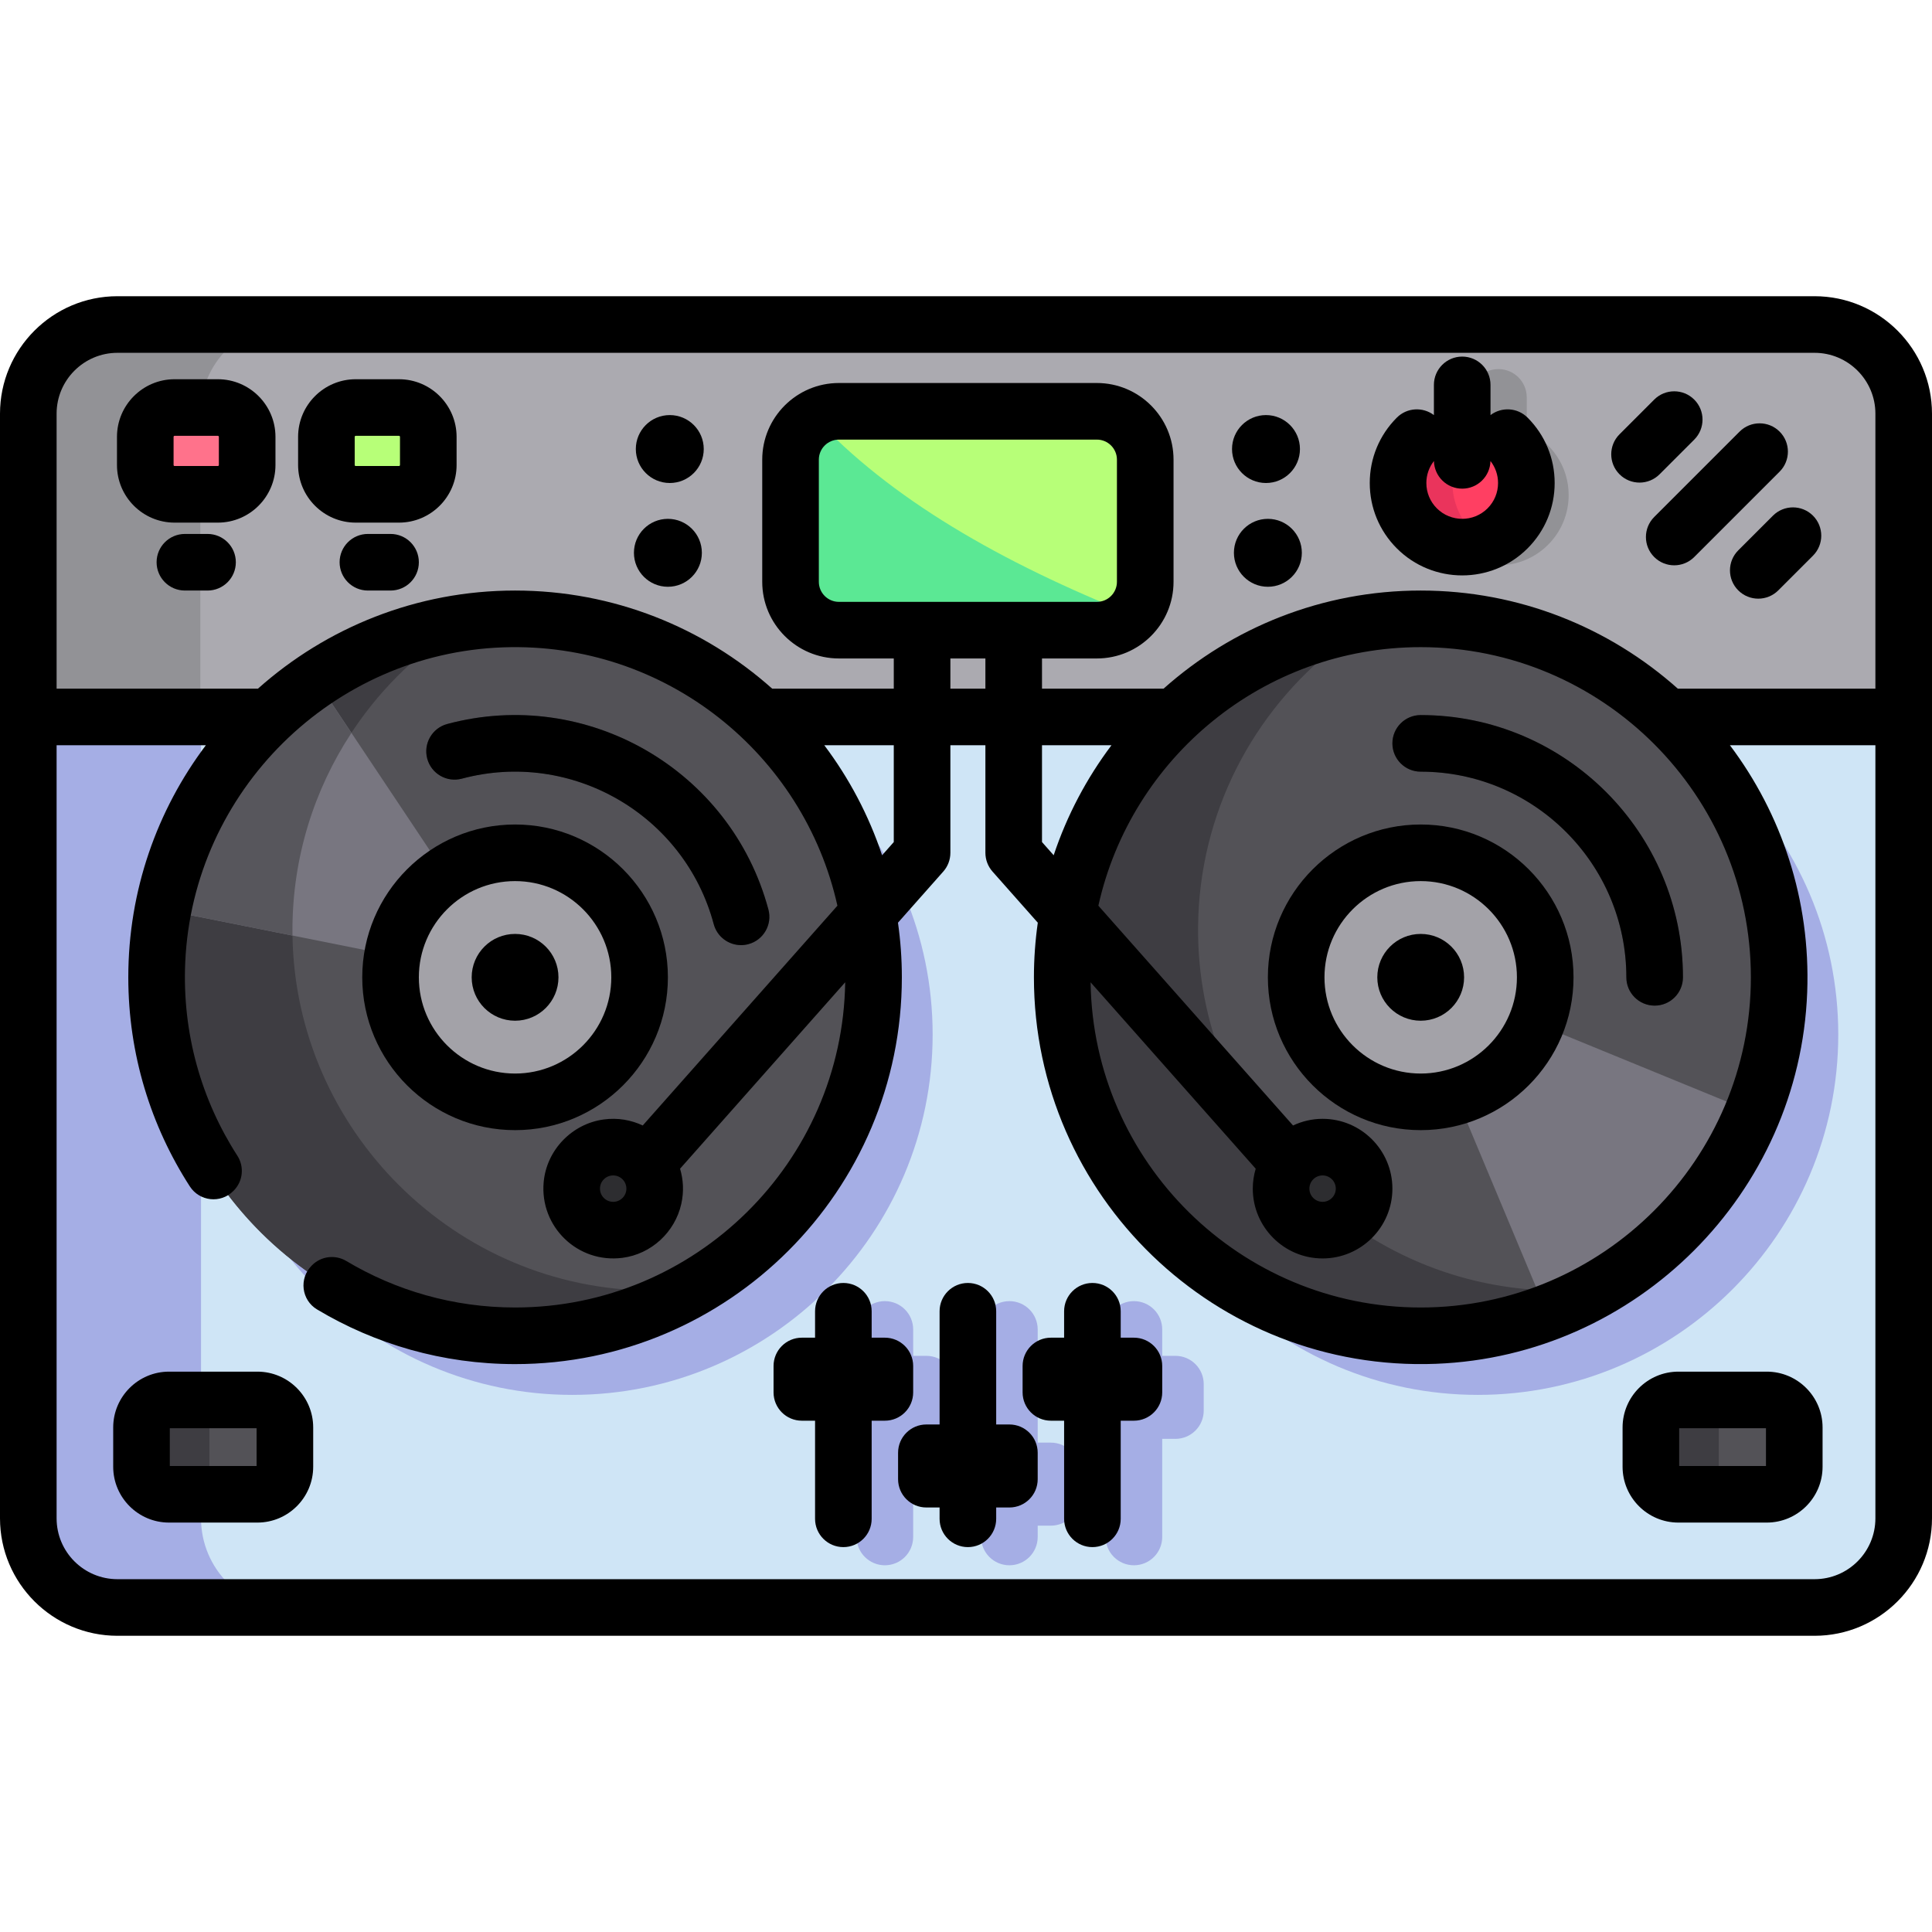 <?xml version="1.0" encoding="iso-8859-1"?>
<!-- Generator: Adobe Illustrator 19.0.0, SVG Export Plug-In . SVG Version: 6.00 Build 0)  -->
<svg version="1.1" id="Capa_1" xmlns="http://www.w3.org/2000/svg" xmlns:xlink="http://www.w3.org/1999/xlink" x="0px" y="0px"
	 viewBox="0 0 512 512" style="enable-background:new 0 0 512 512;" xml:space="preserve">
<path style="fill:#ABAAB0;" d="M7,207.5v-97.872C7,96.324,17.824,85.5,31.129,85.5h449.742C494.176,85.5,505,96.324,505,109.628
	V207.5H7z"/>
<g>
	<path style="fill:#929296;" d="M404.605,114.187v-8.873c0-4.142-3.357-7.5-7.5-7.5s-7.5,3.358-7.5,7.5v8.873
		c-6.538,2.885-11.106,9.415-11.106,17.02c0,10.276,8.33,18.606,18.606,18.606s18.606-8.33,18.606-18.606
		C415.711,123.602,411.142,117.072,404.605,114.187z"/>
	<path style="fill:#929296;" d="M77.211,85.5H31.129C17.824,85.5,7,96.324,7,109.628V207.5h46.083v-97.872
		C53.083,96.324,63.907,85.5,77.211,85.5z"/>
</g>
<path style="fill:#B7FF78;" d="M94.267,131.5c-4.559,0-8.267-3.708-8.267-8.267v-7.467c0-4.558,3.708-8.267,8.267-8.267h11.467
	c4.559,0,8.267,3.708,8.267,8.267v7.467c0,4.558-3.708,8.267-8.267,8.267H94.267z"/>
<path style="fill:#CFE5F6;" d="M442.418,189.5H310.582H202.418H70.582H7v212.872C7,415.676,17.824,426.5,31.129,426.5h449.742
	c13.305,0,24.129-10.824,24.129-24.128V189.5H442.418z"/>
<g>
	<path style="fill:#A5AEE5;" d="M253,373.814v-7c0-4.142-3.357-7.5-7.5-7.5H242v-7c0-4.142-3.357-7.5-7.5-7.5s-7.5,3.358-7.5,7.5v7
		h-3.5c-4.143,0-7.5,3.358-7.5,7.5v7c0,4.142,3.357,7.5,7.5,7.5h3.5v26c0,4.142,3.357,7.5,7.5,7.5s7.5-3.358,7.5-7.5v-26h3.5
		C249.643,381.314,253,377.956,253,373.814z"/>
	<path style="fill:#A5AEE5;" d="M311.5,359.314H308v-7c0-4.142-3.357-7.5-7.5-7.5s-7.5,3.358-7.5,7.5v7h-3.5
		c-4.143,0-7.5,3.358-7.5,7.5v7c0,4.142,3.357,7.5,7.5,7.5h3.5v26c0,4.142,3.357,7.5,7.5,7.5s7.5-3.358,7.5-7.5v-26h3.5
		c4.143,0,7.5-3.358,7.5-7.5v-7C319,362.672,315.643,359.314,311.5,359.314z"/>
	<path style="fill:#A5AEE5;" d="M278.5,382.314H275v-30c0-4.142-3.357-7.5-7.5-7.5s-7.5,3.358-7.5,7.5v30h-3.5
		c-4.143,0-7.5,3.358-7.5,7.5v7c0,4.142,3.357,7.5,7.5,7.5h3.5v3c0,4.142,3.357,7.5,7.5,7.5s7.5-3.358,7.5-7.5v-3h3.5
		c4.143,0,7.5-3.358,7.5-7.5v-7C286,385.672,282.643,382.314,278.5,382.314z"/>
	<path style="fill:#A5AEE5;" d="M391.659,369.659c-52.659,0-95.5-42.841-95.5-95.5s42.841-95.5,95.5-95.5s95.5,42.841,95.5,95.5
		S444.318,369.659,391.659,369.659z"/>
	<path style="fill:#A5AEE5;" d="M151.659,369.659c-52.659,0-95.5-42.841-95.5-95.5s42.841-95.5,95.5-95.5s95.5,42.841,95.5,95.5
		S204.318,369.659,151.659,369.659z"/>
	<path style="fill:#A5AEE5;" d="M53.272,402.372V189.5H7v212.872C7,415.676,17.739,426.5,30.94,426.5h46.272
		C64.011,426.5,53.272,415.676,53.272,402.372z"/>
</g>
<g>
	<path style="fill:#535257;" d="M37,392.176v-17.352c0-2.388,1.936-4.324,4.324-4.324h30.352c2.388,0,4.324,1.936,4.324,4.324
		v17.352c0,2.388-1.936,4.324-4.324,4.324H41.324C38.936,396.5,37,394.564,37,392.176z"/>
	<path style="fill:#535257;" d="M437,391.604v-16.207c0-2.704,2.192-4.896,4.896-4.896h29.207c2.704,0,4.896,2.192,4.896,4.896
		v16.207c0,2.704-2.192,4.896-4.896,4.896h-29.207C439.192,396.5,437,394.308,437,391.604z"/>
</g>
<g>
	<path style="fill:#3E3D42;" d="M55.5,392.176v-17.352c0-2.388,1.936-4.324,4.324-4.324h-18.5c-2.388,0-4.324,1.936-4.324,4.324
		v17.352c0,2.388,1.936,4.324,4.324,4.324h18.5C57.436,396.5,55.5,394.564,55.5,392.176z"/>
	<path style="fill:#3E3D42;" d="M455.5,391.604v-16.207c0-2.704,2.192-4.896,4.896-4.896h-18.5c-2.704,0-4.896,2.192-4.896,4.896
		v16.207c0,2.704,2.192,4.896,4.896,4.896h18.5C457.692,396.5,455.5,394.308,455.5,391.604z"/>
</g>
<path style="fill:#535257;" d="M376.5,354.5c-52.659,0-95.5-42.841-95.5-95.5s42.841-95.5,95.5-95.5S472,206.341,472,259
	S429.159,354.5,376.5,354.5z"/>
<path style="fill:#787680;" d="M407.282,271.313l-3.622,5.499c-2.881,4.374-6.815,8.033-11.376,10.581l-6.236,3.484l24.073,57.507
	c2.652-1.001,5.251-2.111,7.786-3.336c1.035-0.5,2.057-1.023,3.072-1.56c0.176-0.093,0.352-0.184,0.527-0.278
	c1.025-0.551,2.041-1.119,3.045-1.707c0.088-0.051,0.174-0.103,0.262-0.155c13.214-7.798,24.498-18.772,32.663-31.777
	c0.001-0.002,0.002-0.004,0.003-0.005c1.355-2.159,2.624-4.375,3.802-6.64c0.025-0.048,0.051-0.095,0.076-0.143l0.253-0.488
	c1.221-2.39,2.339-4.84,3.359-7.341L407.282,271.313z"/>
<path style="fill:#3E3D42;" d="M410.137,341.958c-51.702-1.534-93.132-44.672-92.632-96.394
	c0.291-30.177,14.654-57.047,36.825-74.359c2.211-1.727,0.52-5.27-2.192-4.553c-42.695,11.272-73.776,51.44-70.96,98.225
	c2.915,48.417,42.346,87.268,90.798,89.52c14.831,0.689,28.969-2.03,41.703-7.435c2.601-1.104,1.797-4.95-1.029-4.96
	C411.814,341.996,410.977,341.982,410.137,341.958z"/>
<path style="fill:#A3A2A8;" d="M376.5,292.5c-18.472,0-33.5-15.028-33.5-33.5s15.028-33.5,33.5-33.5S410,240.528,410,259
	S394.972,292.5,376.5,292.5z"/>
<path style="fill:#535257;" d="M136.5,354.5C83.841,354.5,41,311.659,41,259s42.841-95.5,95.5-95.5S232,206.341,232,259
	S189.159,354.5,136.5,354.5z"/>
<path style="fill:#57565C;" d="M413,342c-1.888,0-3.761-0.061-5.623-0.17l2.74,6.545c2.987-1.128,5.903-2.4,8.74-3.81
	c0.472-0.235,0.943-0.474,1.411-0.717c0.553-0.287,1.105-0.575,1.652-0.872c0.549-0.298,1.092-0.607,1.635-0.916
	c0.445-0.253,0.895-0.501,1.335-0.761c0.026-0.015,0.051-0.032,0.077-0.047C421.046,341.744,417.052,342,413,342z"/>
<path style="fill:#3E3D42;" d="M170.137,341.958c-51.702-1.534-93.132-44.672-92.632-96.394
	c0.285-29.557,14.069-55.941,35.467-73.28c2.493-2.02,0.445-6.018-2.64-5.137c-41.762,11.914-71.931,51.607-69.155,97.729
	c2.914,48.417,42.346,87.268,90.798,89.52c14.171,0.658,27.71-1.795,39.995-6.73c2.996-1.203,2.2-5.618-1.028-5.687
	C170.674,341.972,170.406,341.965,170.137,341.958z"/>
<path style="fill:#787680;" d="M42.318,240.899l2.414-8.359c5.424-18.783,16.363-35.271,31.637-47.679l6.823-5.543l34.811,52.202
	l-4.589,4.638c-3.093,3.125-5.484,6.776-7.109,10.851l-2.467,6.188L42.318,240.899z"/>
<path style="fill:#57565C;" d="M77.518,247.935c-0.007-0.478-0.018-0.956-0.018-1.435c0-19.287,5.758-37.25,15.631-52.279
	l-9.707-14.556c-2.934,1.969-5.753,4.096-8.445,6.369c-0.357,0.301-0.718,0.597-1.069,0.903
	c-9.486,8.249-17.337,18.332-22.986,29.696c-0.024,0.048-0.046,0.096-0.07,0.143c-0.556,1.124-1.086,2.262-1.598,3.41
	c-0.117,0.264-0.234,0.528-0.349,0.793c-0.407,0.933-0.794,1.877-1.172,2.825c-0.152,0.384-0.308,0.767-0.455,1.153
	c-0.328,0.855-0.635,1.72-0.938,2.587c-0.153,0.438-0.315,0.872-0.462,1.313c-0.395,1.184-0.767,2.379-1.117,3.583
	c-0.01,0.034-0.021,0.066-0.031,0.1l-0.095,0.329c-0.757,2.658-1.4,5.362-1.927,8.108L77.518,247.935z"/>
<path style="fill:#A3A2A8;" d="M136.5,292.5c-18.472,0-33.5-15.028-33.5-33.5s15.028-33.5,33.5-33.5S170,240.528,170,259
	S154.972,292.5,136.5,292.5z"/>
<g>
	<path style="fill:#2D2D30;" d="M162.5,329.84c-8.183,0-14.84-6.657-14.84-14.84s6.658-14.84,14.84-14.84s14.84,6.657,14.84,14.84
		S170.683,329.84,162.5,329.84z"/>
	<path style="fill:#2D2D30;" d="M350.5,329.5c-7.995,0-14.5-6.504-14.5-14.5s6.505-14.5,14.5-14.5S365,307.004,365,315
		S358.495,329.5,350.5,329.5z"/>
</g>
<g>
	<path style="fill:#3E3D42;" d="M122.405,206.354c29.03-7.771,58.969,9.523,66.74,38.551c0.897,3.352,3.929,5.563,7.24,5.563
		c0.643,0,1.295-0.083,1.944-0.257c4.001-1.071,6.377-5.183,5.306-9.184c-9.911-37.019-48.094-59.073-85.109-49.162
		c-4.001,1.071-6.377,5.183-5.306,9.184C114.292,205.05,118.409,207.426,122.405,206.354z"/>
	<path style="fill:#3E3D42;" d="M376.5,204.5c30.052,0,54.5,24.449,54.5,54.5c0,4.142,3.357,7.5,7.5,7.5s7.5-3.358,7.5-7.5
		c0-38.322-31.178-69.5-69.5-69.5c-4.143,0-7.5,3.358-7.5,7.5S372.357,204.5,376.5,204.5z"/>
</g>
<path style="fill:#B7FF78;" d="M222.315,167.5c-7.342,0-13.315-5.974-13.315-13.316v-32.368c0-7.342,5.974-13.316,13.315-13.316
	h68.369c7.342,0,13.315,5.974,13.315,13.316v32.368c0,7.342-5.974,13.316-13.315,13.316H222.315z"/>
<circle style="fill:#FF3F62;" cx="387.5" cy="127.89" r="18.606"/>
<path style="fill:#EA345C;" d="M384.894,127.894c0-7.408,4.34-13.786,10.606-16.779c-2.426-1.159-5.132-1.827-8-1.827
	c-10.276,0-18.606,8.33-18.606,18.606s8.33,18.606,18.606,18.606c2.868,0,5.574-0.668,8-1.827
	C389.234,141.679,384.894,135.301,384.894,127.894z"/>
<path style="fill:#FF728B;" d="M46.267,131.5c-4.559,0-8.267-3.708-8.267-8.267v-7.467c0-4.558,3.708-8.267,8.267-8.267h11.467
	c4.559,0,8.267,3.708,8.267,8.267v7.467c0,4.558-3.708,8.267-8.267,8.267H46.267z"/>
<path style="fill:#5BE894;" d="M222.315,167.5h68.369c3.91,0,7.42-1.704,9.858-4.397c-35.276-14.031-64.794-31.005-84.906-52.789
	c-3.961,2.31-6.637,6.594-6.637,11.501v32.368C209,161.526,214.974,167.5,222.315,167.5z"/>
<path d="M118.526,191.865c-4.001,1.071-6.377,5.183-5.306,9.184s5.188,6.377,9.185,5.305c29.03-7.771,58.969,9.523,66.74,38.551
	c0.897,3.352,3.929,5.563,7.24,5.563c0.643,0,1.295-0.083,1.944-0.257c4.001-1.071,6.377-5.183,5.306-9.184
	C193.725,204.008,155.542,181.953,118.526,191.865z"/>
<path d="M376.5,204.5c30.052,0,54.5,24.449,54.5,54.5c0,4.142,3.357,7.5,7.5,7.5s7.5-3.358,7.5-7.5c0-38.322-31.178-69.5-69.5-69.5
	c-4.143,0-7.5,3.358-7.5,7.5S372.357,204.5,376.5,204.5z"/>
<path d="M136.5,218.5c-22.332,0-40.5,18.168-40.5,40.5s18.168,40.5,40.5,40.5S177,281.332,177,259S158.832,218.5,136.5,218.5z
	 M136.5,284.5c-14.061,0-25.5-11.439-25.5-25.5s11.439-25.5,25.5-25.5S162,244.939,162,259S150.561,284.5,136.5,284.5z"/>
<path d="M417,259c0-22.332-18.168-40.5-40.5-40.5S336,236.668,336,259s18.168,40.5,40.5,40.5S417,281.332,417,259z M351,259
	c0-14.061,11.439-25.5,25.5-25.5S402,244.939,402,259s-11.439,25.5-25.5,25.5S351,273.061,351,259z"/>
<path d="M57.733,100.5H46.267C37.849,100.5,31,107.349,31,115.767v7.467c0,8.418,6.849,15.267,15.267,15.267h11.467
	c8.418,0,15.267-6.849,15.267-15.267v-7.467C73,107.349,66.151,100.5,57.733,100.5z M58,123.233c0,0.147-0.119,0.267-0.267,0.267
	H46.267c-0.147,0-0.267-0.12-0.267-0.267v-7.467c0-0.147,0.119-0.267,0.267-0.267h11.467c0.147,0,0.267,0.12,0.267,0.267L58,123.233
	L58,123.233z"/>
<path d="M105.733,100.5H94.267C85.849,100.5,79,107.349,79,115.767v7.467c0,8.418,6.849,15.267,15.267,15.267h11.467
	c8.418,0,15.267-6.849,15.267-15.267v-7.467C121,107.349,114.151,100.5,105.733,100.5z M106,123.233
	c0,0.147-0.119,0.267-0.267,0.267H94.267c-0.147,0-0.267-0.12-0.267-0.267v-7.467c0-0.147,0.119-0.267,0.267-0.267h11.467
	c0.147,0,0.267,0.12,0.267,0.267L106,123.233L106,123.233z"/>
<path d="M68.205,363.5h-23.41C36.637,363.5,30,370.137,30,378.295v10.409c0,8.158,6.637,14.795,14.795,14.795h23.41
	c8.158,0,14.795-6.637,14.795-14.795v-10.409C83,370.137,76.363,363.5,68.205,363.5z M68,388.5H45v-10h23V388.5z"/>
<path d="M468.205,363.5h-23.41c-8.158,0-14.795,6.637-14.795,14.795v10.409c0,8.158,6.637,14.795,14.795,14.795h23.41
	c8.158,0,14.795-6.637,14.795-14.795v-10.409C483,370.137,476.363,363.5,468.205,363.5z M468,388.5h-23v-10h23V388.5z"/>
<path d="M55,141.5h-6c-4.143,0-7.5,3.358-7.5,7.5s3.357,7.5,7.5,7.5h6c4.143,0,7.5-3.358,7.5-7.5S59.143,141.5,55,141.5z"/>
<path d="M103.5,141.5h-6c-4.143,0-7.5,3.358-7.5,7.5s3.357,7.5,7.5,7.5h6c4.143,0,7.5-3.358,7.5-7.5S107.643,141.5,103.5,141.5z"/>
<path d="M448.99,116.504c2.929-2.929,2.929-7.678,0-10.606c-2.93-2.929-7.678-2.929-10.607,0l-9.192,9.192
	c-2.929,2.929-2.929,7.678,0,10.606c1.465,1.464,3.385,2.197,5.304,2.197s3.839-0.732,5.304-2.197L448.99,116.504z"/>
<path d="M469.849,136.657l-9.192,9.192c-2.929,2.929-2.929,7.678,0,10.606c1.465,1.464,3.385,2.197,5.304,2.197
	s3.839-0.732,5.304-2.197l9.192-9.192c2.929-2.929,2.929-7.678,0-10.606C477.526,133.728,472.778,133.728,469.849,136.657z"/>
<path d="M471.617,114.383c-2.93-2.929-7.678-2.929-10.607,0l-22.627,22.627c-2.929,2.929-2.929,7.678,0,10.606
	c1.465,1.464,3.385,2.197,5.304,2.197s3.839-0.732,5.304-2.197l22.627-22.627C474.546,122.061,474.546,117.312,471.617,114.383z"/>
<circle cx="335.5" cy="119" r="9"/>
<circle cx="336" cy="146.5" r="9"/>
<circle cx="177.5" cy="119" r="9"/>
<circle cx="177" cy="146.5" r="9"/>
<path d="M395,110.004V102c0-4.142-3.357-7.5-7.5-7.5s-7.5,3.358-7.5,7.5v8.004c-2.939-2.228-7.142-2.01-9.823,0.671
	C365.549,115.303,363,121.456,363,128c0,6.544,2.549,12.697,7.176,17.324c4.777,4.777,11.05,7.165,17.324,7.165
	c6.273,0,12.548-2.389,17.323-7.164C409.451,140.697,412,134.544,412,128s-2.549-12.697-7.177-17.325
	C402.143,107.994,397.94,107.776,395,110.004z M394.217,134.718c-3.703,3.704-9.729,3.704-13.435,0
	c-1.794-1.794-2.782-4.18-2.782-6.717c0-2.141,0.711-4.17,2.009-5.83c0.091,4.063,3.406,7.33,7.491,7.33s7.4-3.268,7.491-7.33
	c1.297,1.661,2.009,3.689,2.009,5.83C397,130.538,396.012,132.923,394.217,134.718z"/>
<path d="M480.871,78.5H31.129C13.964,78.5,0,92.464,0,109.628v292.743C0,419.536,13.964,433.5,31.129,433.5h449.742
	c17.165,0,31.129-13.964,31.129-31.128V109.628C512,92.464,498.036,78.5,480.871,78.5z M497,402.372
	c0,8.907-7.221,16.128-16.128,16.128H31.129C22.221,418.5,15,411.279,15,402.371V197.5h39.552C41.654,214.643,34,235.944,34,259
	c0,20.396,5.991,39.417,16.302,55.402c2.572,3.987,8.157,4.605,11.512,1.25c0.036-0.036,0.071-0.071,0.107-0.107
	c2.474-2.474,2.874-6.334,0.978-9.275c-9.462-14.681-14.655-32.36-13.808-51.27c2.029-45.308,38.977-81.868,84.303-83.446
	c43.093-1.5,79.621,28.347,88.528,68.468l-51.588,58.242c-3.079-1.447-6.602-2.1-10.327-1.595
	c-8.452,1.147-15.15,8.104-15.927,16.598c-1.079,11.799,8.996,21.608,20.871,20.074c7.625-0.985,13.908-6.772,15.594-14.274
	c0.741-3.296,0.539-6.462-0.322-9.346l43.761-49.405c-0.707,47.642-39.675,86.184-87.483,86.184
	c-16.325,0-31.617-4.498-44.71-12.314c-2.93-1.75-6.667-1.311-9.08,1.102l-0.108,0.108c-3.412,3.412-2.722,9.137,1.418,11.616
	c15.36,9.196,33.313,14.489,52.48,14.489c56.519,0,102.5-45.981,102.5-102.5c0-4.914-0.355-9.746-1.027-14.477l12.002-13.55
	c1.215-1.371,1.886-3.14,1.886-4.972v-28.5h9.279V226c0,1.832,0.671,3.601,1.885,4.972l12.002,13.55
	C274.355,249.254,274,254.086,274,259c0,57.86,48.19,104.677,106.542,102.422c53.243-2.058,96.377-45.237,98.383-98.483
	c0.926-24.566-6.849-47.324-20.478-65.439H497V402.372z M218.448,197.5h18.412v25.656l-3.095,3.495
	C230.235,216.065,225.025,206.241,218.448,197.5z M166,315c0,1.93-1.57,3.5-3.5,3.5s-3.5-1.57-3.5-3.5s1.57-3.5,3.5-3.5
	S166,313.07,166,315z M350.5,333.5c10.201,0,18.5-8.299,18.5-18.5s-8.299-18.5-18.5-18.5c-2.802,0-5.451,0.644-7.833,1.764
	l-51.588-58.242c8.693-39.153,43.689-68.522,85.421-68.522c48.248,0,87.5,39.252,87.5,87.5s-39.252,87.5-87.5,87.5
	c-47.808,0-86.776-38.541-87.483-86.184l43.761,49.405c-0.5,1.674-0.777,3.444-0.777,5.279C332,325.201,340.299,333.5,350.5,333.5z
	 M347,315c0-1.93,1.57-3.5,3.5-3.5s3.5,1.57,3.5,3.5s-1.57,3.5-3.5,3.5S347,316.93,347,315z M279.235,226.65l-3.095-3.495V197.5
	h18.412C287.975,206.241,282.765,216.065,279.235,226.65z M222.315,159.5c-2.931,0-5.315-2.385-5.315-5.316v-32.368
	c0-2.931,2.385-5.316,5.315-5.316h68.369c2.931,0,5.315,2.385,5.315,5.316v32.368c0,2.931-2.385,5.316-5.315,5.316H222.315z
	 M261.14,174.5v8h-9.279v-8H261.14z M497,182.5h-52.36c-18.125-16.161-42.003-26-68.14-26s-50.015,9.839-68.14,26h-32.22v-8h14.545
	c11.202,0,20.315-9.114,20.315-20.316v-32.368c0-11.202-9.113-20.316-20.315-20.316h-68.369c-11.202,0-20.315,9.114-20.315,20.316
	v32.368c0,11.202,9.113,20.316,20.315,20.316h14.545v8H204.64c-18.125-16.161-42.003-26-68.14-26s-50.015,9.839-68.14,26H15v-72.872
	c0-8.893,7.235-16.128,16.129-16.128h449.742c8.894,0,16.129,7.235,16.129,16.128V182.5z"/>
<circle cx="136.5" cy="259" r="11.5"/>
<circle cx="376.5" cy="259" r="11.5"/>
<path d="M242,369v-7c0-4.142-3.357-7.5-7.5-7.5H231v-7c0-4.142-3.357-7.5-7.5-7.5s-7.5,3.358-7.5,7.5v7h-3.5
	c-4.143,0-7.5,3.358-7.5,7.5v7c0,4.142,3.357,7.5,7.5,7.5h3.5v26c0,4.142,3.357,7.5,7.5,7.5s7.5-3.358,7.5-7.5v-26h3.5
	C238.643,376.5,242,373.142,242,369z"/>
<path d="M300.5,354.5H297v-7c0-4.142-3.357-7.5-7.5-7.5s-7.5,3.358-7.5,7.5v7h-3.5c-4.143,0-7.5,3.358-7.5,7.5v7
	c0,4.142,3.357,7.5,7.5,7.5h3.5v26c0,4.142,3.357,7.5,7.5,7.5s7.5-3.358,7.5-7.5v-26h3.5c4.143,0,7.5-3.358,7.5-7.5v-7
	C308,357.858,304.643,354.5,300.5,354.5z"/>
<path d="M267.5,377.5H264v-30c0-4.142-3.357-7.5-7.5-7.5s-7.5,3.358-7.5,7.5v30h-3.5c-4.143,0-7.5,3.358-7.5,7.5v7
	c0,4.142,3.357,7.5,7.5,7.5h3.5v3c0,4.142,3.357,7.5,7.5,7.5s7.5-3.358,7.5-7.5v-3h3.5c4.143,0,7.5-3.358,7.5-7.5v-7
	C275,380.858,271.643,377.5,267.5,377.5z"/>
<g>
</g>
<g>
</g>
<g>
</g>
<g>
</g>
<g>
</g>
<g>
</g>
<g>
</g>
<g>
</g>
<g>
</g>
<g>
</g>
<g>
</g>
<g>
</g>
<g>
</g>
<g>
</g>
<g>
</g>
</svg>
